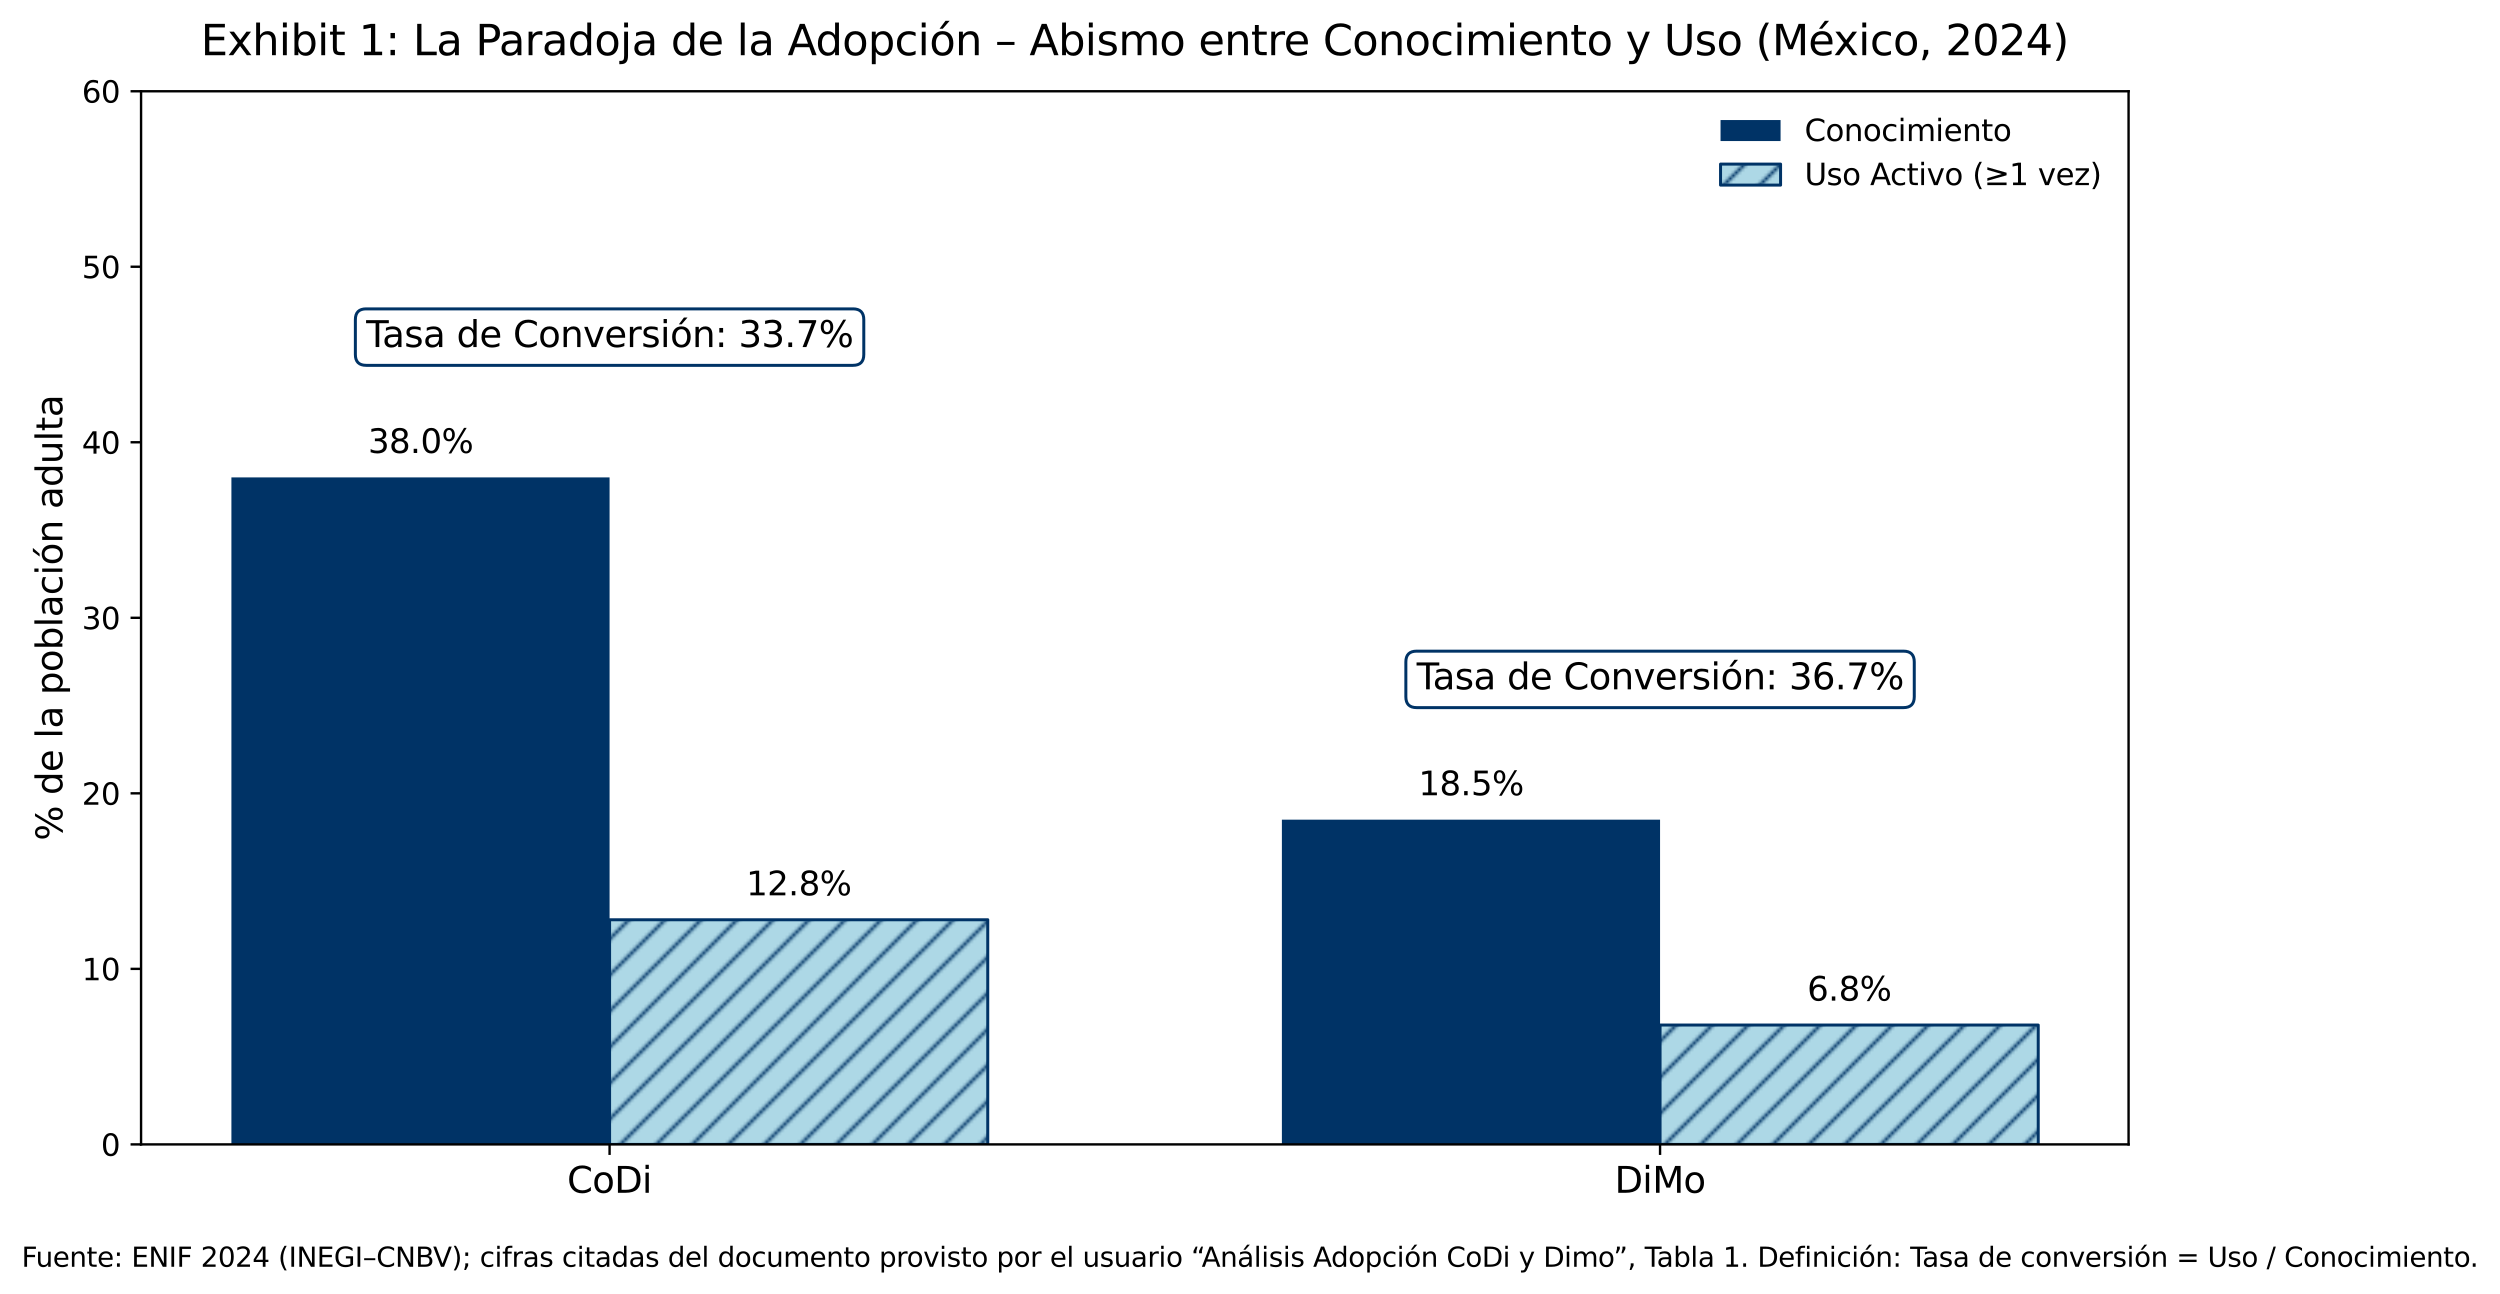 <?xml version="1.0" encoding="utf-8" standalone="no"?>
<!DOCTYPE svg PUBLIC "-//W3C//DTD SVG 1.1//EN"
  "http://www.w3.org/Graphics/SVG/1.1/DTD/svg11.dtd">
<svg xmlns:xlink="http://www.w3.org/1999/xlink" width="832.953pt" height="431.138pt" viewBox="0 0 832.953 431.138" xmlns="http://www.w3.org/2000/svg" version="1.1">
 <defs>
  <style type="text/css">*{stroke-linejoin: round; stroke-linecap: butt}</style>
 </defs>
 <g id="figure_1">
  <g id="patch_1">
   <path d="M 0 431.138 
L 832.953 431.138 
L 832.953 0 
L 0 0 
z
" style="fill: #ffffff"/>
  </g>
  <g id="axes_1">
   <g id="patch_2">
    <path d="M 47 381.298 
L 709.2 381.298 
L 709.2 30.398 
L 47 30.398 
z
" style="fill: #ffffff"/>
   </g>
   <g id="patch_3">
    <path d="M 77.1 381.298 
L 203.1 381.298 
L 203.1 159.061 
L 77.1 159.061 
z
" clip-path="url(#pf8ec072064)" style="fill: #003366"/>
   </g>
   <g id="patch_4">
    <path d="M 427.1 381.298 
L 553.1 381.298 
L 553.1 273.104 
L 427.1 273.104 
z
" clip-path="url(#pf8ec072064)" style="fill: #003366"/>
   </g>
   <g id="patch_5">
    <path d="M 203.1 381.298 
L 329.1 381.298 
L 329.1 306.439 
L 203.1 306.439 
z
" clip-path="url(#pf8ec072064)" style="fill: url(#hee063b6d81); stroke: #003366; stroke-linejoin: miter"/>
   </g>
   <g id="patch_6">
    <path d="M 553.1 381.298 
L 679.1 381.298 
L 679.1 341.529 
L 553.1 341.529 
z
" clip-path="url(#pf8ec072064)" style="fill: url(#hee063b6d81); stroke: #003366; stroke-linejoin: miter"/>
   </g>
   <g id="matplotlib.axis_1">
    <g id="xtick_1">
     <g id="line2d_1">
      <defs>
       <path id="mc8fb110816" d="M 0 0 
L 0 3.5 
" style="stroke: #000000; stroke-width: 0.8"/>
      </defs>
      <g>
       <use xlink:href="#mc8fb110816" x="203.1" y="381.298" style="stroke: #000000; stroke-width: 0.8"/>
      </g>
     </g>
     <g id="text_1">
      <!-- CoDi -->
      <g transform="translate(188.952 397.416) scale(0.12 -0.12)">
       <defs>
        <path id="DejaVuSans-43" d="M 4122 4306 
L 4122 3641 
Q 3803 3938 3442 4084 
Q 3081 4231 2675 4231 
Q 1875 4231 1450 3742 
Q 1025 3253 1025 2328 
Q 1025 1406 1450 917 
Q 1875 428 2675 428 
Q 3081 428 3442 575 
Q 3803 722 4122 1019 
L 4122 359 
Q 3791 134 3420 21 
Q 3050 -91 2638 -91 
Q 1578 -91 968 557 
Q 359 1206 359 2328 
Q 359 3453 968 4101 
Q 1578 4750 2638 4750 
Q 3056 4750 3426 4639 
Q 3797 4528 4122 4306 
z
" transform="scale(0.016)"/>
        <path id="DejaVuSans-6f" d="M 1959 3097 
Q 1497 3097 1228 2736 
Q 959 2375 959 1747 
Q 959 1119 1226 758 
Q 1494 397 1959 397 
Q 2419 397 2687 759 
Q 2956 1122 2956 1747 
Q 2956 2369 2687 2733 
Q 2419 3097 1959 3097 
z
M 1959 3584 
Q 2709 3584 3137 3096 
Q 3566 2609 3566 1747 
Q 3566 888 3137 398 
Q 2709 -91 1959 -91 
Q 1206 -91 779 398 
Q 353 888 353 1747 
Q 353 2609 779 3096 
Q 1206 3584 1959 3584 
z
" transform="scale(0.016)"/>
        <path id="DejaVuSans-44" d="M 1259 4147 
L 1259 519 
L 2022 519 
Q 2988 519 3436 956 
Q 3884 1394 3884 2338 
Q 3884 3275 3436 3711 
Q 2988 4147 2022 4147 
L 1259 4147 
z
M 628 4666 
L 1925 4666 
Q 3281 4666 3915 4102 
Q 4550 3538 4550 2338 
Q 4550 1131 3912 565 
Q 3275 0 1925 0 
L 628 0 
L 628 4666 
z
" transform="scale(0.016)"/>
        <path id="DejaVuSans-69" d="M 603 3500 
L 1178 3500 
L 1178 0 
L 603 0 
L 603 3500 
z
M 603 4863 
L 1178 4863 
L 1178 4134 
L 603 4134 
L 603 4863 
z
" transform="scale(0.016)"/>
       </defs>
       <use xlink:href="#DejaVuSans-43"/>
       <use xlink:href="#DejaVuSans-6f" x="69.824"/>
       <use xlink:href="#DejaVuSans-44" x="131.006"/>
       <use xlink:href="#DejaVuSans-69" x="208.008"/>
      </g>
     </g>
    </g>
    <g id="xtick_2">
     <g id="line2d_2">
      <g>
       <use xlink:href="#mc8fb110816" x="553.1" y="381.298" style="stroke: #000000; stroke-width: 0.8"/>
      </g>
     </g>
     <g id="text_2">
      <!-- DiMo -->
      <g transform="translate(537.965 397.416) scale(0.12 -0.12)">
       <defs>
        <path id="DejaVuSans-4d" d="M 628 4666 
L 1569 4666 
L 2759 1491 
L 3956 4666 
L 4897 4666 
L 4897 0 
L 4281 0 
L 4281 4097 
L 3078 897 
L 2444 897 
L 1241 4097 
L 1241 0 
L 628 0 
L 628 4666 
z
" transform="scale(0.016)"/>
       </defs>
       <use xlink:href="#DejaVuSans-44"/>
       <use xlink:href="#DejaVuSans-69" x="77.002"/>
       <use xlink:href="#DejaVuSans-4d" x="104.785"/>
       <use xlink:href="#DejaVuSans-6f" x="191.064"/>
      </g>
     </g>
    </g>
   </g>
   <g id="matplotlib.axis_2">
    <g id="ytick_1">
     <g id="line2d_3">
      <defs>
       <path id="m98f9e21c2e" d="M 0 0 
L -3.5 0 
" style="stroke: #000000; stroke-width: 0.8"/>
      </defs>
      <g>
       <use xlink:href="#m98f9e21c2e" x="47" y="381.298" style="stroke: #000000; stroke-width: 0.8"/>
      </g>
     </g>
     <g id="text_3">
      <!-- 0 -->
      <g transform="translate(33.638 385.097) scale(0.1 -0.1)">
       <defs>
        <path id="DejaVuSans-30" d="M 2034 4250 
Q 1547 4250 1301 3770 
Q 1056 3291 1056 2328 
Q 1056 1369 1301 889 
Q 1547 409 2034 409 
Q 2525 409 2770 889 
Q 3016 1369 3016 2328 
Q 3016 3291 2770 3770 
Q 2525 4250 2034 4250 
z
M 2034 4750 
Q 2819 4750 3233 4129 
Q 3647 3509 3647 2328 
Q 3647 1150 3233 529 
Q 2819 -91 2034 -91 
Q 1250 -91 836 529 
Q 422 1150 422 2328 
Q 422 3509 836 4129 
Q 1250 4750 2034 4750 
z
" transform="scale(0.016)"/>
       </defs>
       <use xlink:href="#DejaVuSans-30"/>
      </g>
     </g>
    </g>
    <g id="ytick_2">
     <g id="line2d_4">
      <g>
       <use xlink:href="#m98f9e21c2e" x="47" y="322.814" style="stroke: #000000; stroke-width: 0.8"/>
      </g>
     </g>
     <g id="text_4">
      <!-- 10 -->
      <g transform="translate(27.275 326.614) scale(0.1 -0.1)">
       <defs>
        <path id="DejaVuSans-31" d="M 794 531 
L 1825 531 
L 1825 4091 
L 703 3866 
L 703 4441 
L 1819 4666 
L 2450 4666 
L 2450 531 
L 3481 531 
L 3481 0 
L 794 0 
L 794 531 
z
" transform="scale(0.016)"/>
       </defs>
       <use xlink:href="#DejaVuSans-31"/>
       <use xlink:href="#DejaVuSans-30" x="63.623"/>
      </g>
     </g>
    </g>
    <g id="ytick_3">
     <g id="line2d_5">
      <g>
       <use xlink:href="#m98f9e21c2e" x="47" y="264.331" style="stroke: #000000; stroke-width: 0.8"/>
      </g>
     </g>
     <g id="text_5">
      <!-- 20 -->
      <g transform="translate(27.275 268.13) scale(0.1 -0.1)">
       <defs>
        <path id="DejaVuSans-32" d="M 1228 531 
L 3431 531 
L 3431 0 
L 469 0 
L 469 531 
Q 828 903 1448 1529 
Q 2069 2156 2228 2338 
Q 2531 2678 2651 2914 
Q 2772 3150 2772 3378 
Q 2772 3750 2511 3984 
Q 2250 4219 1831 4219 
Q 1534 4219 1204 4116 
Q 875 4013 500 3803 
L 500 4441 
Q 881 4594 1212 4672 
Q 1544 4750 1819 4750 
Q 2544 4750 2975 4387 
Q 3406 4025 3406 3419 
Q 3406 3131 3298 2873 
Q 3191 2616 2906 2266 
Q 2828 2175 2409 1742 
Q 1991 1309 1228 531 
z
" transform="scale(0.016)"/>
       </defs>
       <use xlink:href="#DejaVuSans-32"/>
       <use xlink:href="#DejaVuSans-30" x="63.623"/>
      </g>
     </g>
    </g>
    <g id="ytick_4">
     <g id="line2d_6">
      <g>
       <use xlink:href="#m98f9e21c2e" x="47" y="205.848" style="stroke: #000000; stroke-width: 0.8"/>
      </g>
     </g>
     <g id="text_6">
      <!-- 30 -->
      <g transform="translate(27.275 209.647) scale(0.1 -0.1)">
       <defs>
        <path id="DejaVuSans-33" d="M 2597 2516 
Q 3050 2419 3304 2112 
Q 3559 1806 3559 1356 
Q 3559 666 3084 287 
Q 2609 -91 1734 -91 
Q 1441 -91 1130 -33 
Q 819 25 488 141 
L 488 750 
Q 750 597 1062 519 
Q 1375 441 1716 441 
Q 2309 441 2620 675 
Q 2931 909 2931 1356 
Q 2931 1769 2642 2001 
Q 2353 2234 1838 2234 
L 1294 2234 
L 1294 2753 
L 1863 2753 
Q 2328 2753 2575 2939 
Q 2822 3125 2822 3475 
Q 2822 3834 2567 4026 
Q 2313 4219 1838 4219 
Q 1578 4219 1281 4162 
Q 984 4106 628 3988 
L 628 4550 
Q 988 4650 1302 4700 
Q 1616 4750 1894 4750 
Q 2613 4750 3031 4423 
Q 3450 4097 3450 3541 
Q 3450 3153 3228 2886 
Q 3006 2619 2597 2516 
z
" transform="scale(0.016)"/>
       </defs>
       <use xlink:href="#DejaVuSans-33"/>
       <use xlink:href="#DejaVuSans-30" x="63.623"/>
      </g>
     </g>
    </g>
    <g id="ytick_5">
     <g id="line2d_7">
      <g>
       <use xlink:href="#m98f9e21c2e" x="47" y="147.364" style="stroke: #000000; stroke-width: 0.8"/>
      </g>
     </g>
     <g id="text_7">
      <!-- 40 -->
      <g transform="translate(27.275 151.164) scale(0.1 -0.1)">
       <defs>
        <path id="DejaVuSans-34" d="M 2419 4116 
L 825 1625 
L 2419 1625 
L 2419 4116 
z
M 2253 4666 
L 3047 4666 
L 3047 1625 
L 3713 1625 
L 3713 1100 
L 3047 1100 
L 3047 0 
L 2419 0 
L 2419 1100 
L 313 1100 
L 313 1709 
L 2253 4666 
z
" transform="scale(0.016)"/>
       </defs>
       <use xlink:href="#DejaVuSans-34"/>
       <use xlink:href="#DejaVuSans-30" x="63.623"/>
      </g>
     </g>
    </g>
    <g id="ytick_6">
     <g id="line2d_8">
      <g>
       <use xlink:href="#m98f9e21c2e" x="47" y="88.881" style="stroke: #000000; stroke-width: 0.8"/>
      </g>
     </g>
     <g id="text_8">
      <!-- 50 -->
      <g transform="translate(27.275 92.68) scale(0.1 -0.1)">
       <defs>
        <path id="DejaVuSans-35" d="M 691 4666 
L 3169 4666 
L 3169 4134 
L 1269 4134 
L 1269 2991 
Q 1406 3038 1543 3061 
Q 1681 3084 1819 3084 
Q 2600 3084 3056 2656 
Q 3513 2228 3513 1497 
Q 3513 744 3044 326 
Q 2575 -91 1722 -91 
Q 1428 -91 1123 -41 
Q 819 9 494 109 
L 494 744 
Q 775 591 1075 516 
Q 1375 441 1709 441 
Q 2250 441 2565 725 
Q 2881 1009 2881 1497 
Q 2881 1984 2565 2268 
Q 2250 2553 1709 2553 
Q 1456 2553 1204 2497 
Q 953 2441 691 2322 
L 691 4666 
z
" transform="scale(0.016)"/>
       </defs>
       <use xlink:href="#DejaVuSans-35"/>
       <use xlink:href="#DejaVuSans-30" x="63.623"/>
      </g>
     </g>
    </g>
    <g id="ytick_7">
     <g id="line2d_9">
      <g>
       <use xlink:href="#m98f9e21c2e" x="47" y="30.398" style="stroke: #000000; stroke-width: 0.8"/>
      </g>
     </g>
     <g id="text_9">
      <!-- 60 -->
      <g transform="translate(27.275 34.197) scale(0.1 -0.1)">
       <defs>
        <path id="DejaVuSans-36" d="M 2113 2584 
Q 1688 2584 1439 2293 
Q 1191 2003 1191 1497 
Q 1191 994 1439 701 
Q 1688 409 2113 409 
Q 2538 409 2786 701 
Q 3034 994 3034 1497 
Q 3034 2003 2786 2293 
Q 2538 2584 2113 2584 
z
M 3366 4563 
L 3366 3988 
Q 3128 4100 2886 4159 
Q 2644 4219 2406 4219 
Q 1781 4219 1451 3797 
Q 1122 3375 1075 2522 
Q 1259 2794 1537 2939 
Q 1816 3084 2150 3084 
Q 2853 3084 3261 2657 
Q 3669 2231 3669 1497 
Q 3669 778 3244 343 
Q 2819 -91 2113 -91 
Q 1303 -91 875 529 
Q 447 1150 447 2328 
Q 447 3434 972 4092 
Q 1497 4750 2381 4750 
Q 2619 4750 2861 4703 
Q 3103 4656 3366 4563 
z
" transform="scale(0.016)"/>
       </defs>
       <use xlink:href="#DejaVuSans-36"/>
       <use xlink:href="#DejaVuSans-30" x="63.623"/>
      </g>
     </g>
    </g>
    <g id="text_10">
     <!-- % de la población adulta -->
     <g transform="translate(20.779 280.078) rotate(-90) scale(0.12 -0.12)">
      <defs>
       <path id="DejaVuSans-25" d="M 4653 2053 
Q 4381 2053 4226 1822 
Q 4072 1591 4072 1178 
Q 4072 772 4226 539 
Q 4381 306 4653 306 
Q 4919 306 5073 539 
Q 5228 772 5228 1178 
Q 5228 1588 5073 1820 
Q 4919 2053 4653 2053 
z
M 4653 2450 
Q 5147 2450 5437 2106 
Q 5728 1763 5728 1178 
Q 5728 594 5436 251 
Q 5144 -91 4653 -91 
Q 4153 -91 3862 251 
Q 3572 594 3572 1178 
Q 3572 1766 3864 2108 
Q 4156 2450 4653 2450 
z
M 1428 4353 
Q 1159 4353 1004 4120 
Q 850 3888 850 3481 
Q 850 3069 1003 2837 
Q 1156 2606 1428 2606 
Q 1700 2606 1854 2837 
Q 2009 3069 2009 3481 
Q 2009 3884 1853 4118 
Q 1697 4353 1428 4353 
z
M 4250 4750 
L 4750 4750 
L 1831 -91 
L 1331 -91 
L 4250 4750 
z
M 1428 4750 
Q 1922 4750 2215 4408 
Q 2509 4066 2509 3481 
Q 2509 2891 2217 2550 
Q 1925 2209 1428 2209 
Q 931 2209 642 2551 
Q 353 2894 353 3481 
Q 353 4063 643 4406 
Q 934 4750 1428 4750 
z
" transform="scale(0.016)"/>
       <path id="DejaVuSans-20" transform="scale(0.016)"/>
       <path id="DejaVuSans-64" d="M 2906 2969 
L 2906 4863 
L 3481 4863 
L 3481 0 
L 2906 0 
L 2906 525 
Q 2725 213 2448 61 
Q 2172 -91 1784 -91 
Q 1150 -91 751 415 
Q 353 922 353 1747 
Q 353 2572 751 3078 
Q 1150 3584 1784 3584 
Q 2172 3584 2448 3432 
Q 2725 3281 2906 2969 
z
M 947 1747 
Q 947 1113 1208 752 
Q 1469 391 1925 391 
Q 2381 391 2643 752 
Q 2906 1113 2906 1747 
Q 2906 2381 2643 2742 
Q 2381 3103 1925 3103 
Q 1469 3103 1208 2742 
Q 947 2381 947 1747 
z
" transform="scale(0.016)"/>
       <path id="DejaVuSans-65" d="M 3597 1894 
L 3597 1613 
L 953 1613 
Q 991 1019 1311 708 
Q 1631 397 2203 397 
Q 2534 397 2845 478 
Q 3156 559 3463 722 
L 3463 178 
Q 3153 47 2828 -22 
Q 2503 -91 2169 -91 
Q 1331 -91 842 396 
Q 353 884 353 1716 
Q 353 2575 817 3079 
Q 1281 3584 2069 3584 
Q 2775 3584 3186 3129 
Q 3597 2675 3597 1894 
z
M 3022 2063 
Q 3016 2534 2758 2815 
Q 2500 3097 2075 3097 
Q 1594 3097 1305 2825 
Q 1016 2553 972 2059 
L 3022 2063 
z
" transform="scale(0.016)"/>
       <path id="DejaVuSans-6c" d="M 603 4863 
L 1178 4863 
L 1178 0 
L 603 0 
L 603 4863 
z
" transform="scale(0.016)"/>
       <path id="DejaVuSans-61" d="M 2194 1759 
Q 1497 1759 1228 1600 
Q 959 1441 959 1056 
Q 959 750 1161 570 
Q 1363 391 1709 391 
Q 2188 391 2477 730 
Q 2766 1069 2766 1631 
L 2766 1759 
L 2194 1759 
z
M 3341 1997 
L 3341 0 
L 2766 0 
L 2766 531 
Q 2569 213 2275 61 
Q 1981 -91 1556 -91 
Q 1019 -91 701 211 
Q 384 513 384 1019 
Q 384 1609 779 1909 
Q 1175 2209 1959 2209 
L 2766 2209 
L 2766 2266 
Q 2766 2663 2505 2880 
Q 2244 3097 1772 3097 
Q 1472 3097 1187 3025 
Q 903 2953 641 2809 
L 641 3341 
Q 956 3463 1253 3523 
Q 1550 3584 1831 3584 
Q 2591 3584 2966 3190 
Q 3341 2797 3341 1997 
z
" transform="scale(0.016)"/>
       <path id="DejaVuSans-70" d="M 1159 525 
L 1159 -1331 
L 581 -1331 
L 581 3500 
L 1159 3500 
L 1159 2969 
Q 1341 3281 1617 3432 
Q 1894 3584 2278 3584 
Q 2916 3584 3314 3078 
Q 3713 2572 3713 1747 
Q 3713 922 3314 415 
Q 2916 -91 2278 -91 
Q 1894 -91 1617 61 
Q 1341 213 1159 525 
z
M 3116 1747 
Q 3116 2381 2855 2742 
Q 2594 3103 2138 3103 
Q 1681 3103 1420 2742 
Q 1159 2381 1159 1747 
Q 1159 1113 1420 752 
Q 1681 391 2138 391 
Q 2594 391 2855 752 
Q 3116 1113 3116 1747 
z
" transform="scale(0.016)"/>
       <path id="DejaVuSans-62" d="M 3116 1747 
Q 3116 2381 2855 2742 
Q 2594 3103 2138 3103 
Q 1681 3103 1420 2742 
Q 1159 2381 1159 1747 
Q 1159 1113 1420 752 
Q 1681 391 2138 391 
Q 2594 391 2855 752 
Q 3116 1113 3116 1747 
z
M 1159 2969 
Q 1341 3281 1617 3432 
Q 1894 3584 2278 3584 
Q 2916 3584 3314 3078 
Q 3713 2572 3713 1747 
Q 3713 922 3314 415 
Q 2916 -91 2278 -91 
Q 1894 -91 1617 61 
Q 1341 213 1159 525 
L 1159 0 
L 581 0 
L 581 4863 
L 1159 4863 
L 1159 2969 
z
" transform="scale(0.016)"/>
       <path id="DejaVuSans-63" d="M 3122 3366 
L 3122 2828 
Q 2878 2963 2633 3030 
Q 2388 3097 2138 3097 
Q 1578 3097 1268 2742 
Q 959 2388 959 1747 
Q 959 1106 1268 751 
Q 1578 397 2138 397 
Q 2388 397 2633 464 
Q 2878 531 3122 666 
L 3122 134 
Q 2881 22 2623 -34 
Q 2366 -91 2075 -91 
Q 1284 -91 818 406 
Q 353 903 353 1747 
Q 353 2603 823 3093 
Q 1294 3584 2113 3584 
Q 2378 3584 2631 3529 
Q 2884 3475 3122 3366 
z
" transform="scale(0.016)"/>
       <path id="DejaVuSans-f3" d="M 1959 3097 
Q 1497 3097 1228 2736 
Q 959 2375 959 1747 
Q 959 1119 1226 758 
Q 1494 397 1959 397 
Q 2419 397 2687 759 
Q 2956 1122 2956 1747 
Q 2956 2369 2687 2733 
Q 2419 3097 1959 3097 
z
M 1959 3584 
Q 2709 3584 3137 3096 
Q 3566 2609 3566 1747 
Q 3566 888 3137 398 
Q 2709 -91 1959 -91 
Q 1206 -91 779 398 
Q 353 888 353 1747 
Q 353 2609 779 3096 
Q 1206 3584 1959 3584 
z
M 2394 5119 
L 3016 5119 
L 1998 3944 
L 1519 3944 
L 2394 5119 
z
" transform="scale(0.016)"/>
       <path id="DejaVuSans-6e" d="M 3513 2113 
L 3513 0 
L 2938 0 
L 2938 2094 
Q 2938 2591 2744 2837 
Q 2550 3084 2163 3084 
Q 1697 3084 1428 2787 
Q 1159 2491 1159 1978 
L 1159 0 
L 581 0 
L 581 3500 
L 1159 3500 
L 1159 2956 
Q 1366 3272 1645 3428 
Q 1925 3584 2291 3584 
Q 2894 3584 3203 3211 
Q 3513 2838 3513 2113 
z
" transform="scale(0.016)"/>
       <path id="DejaVuSans-75" d="M 544 1381 
L 544 3500 
L 1119 3500 
L 1119 1403 
Q 1119 906 1312 657 
Q 1506 409 1894 409 
Q 2359 409 2629 706 
Q 2900 1003 2900 1516 
L 2900 3500 
L 3475 3500 
L 3475 0 
L 2900 0 
L 2900 538 
Q 2691 219 2414 64 
Q 2138 -91 1772 -91 
Q 1169 -91 856 284 
Q 544 659 544 1381 
z
M 1991 3584 
L 1991 3584 
z
" transform="scale(0.016)"/>
       <path id="DejaVuSans-74" d="M 1172 4494 
L 1172 3500 
L 2356 3500 
L 2356 3053 
L 1172 3053 
L 1172 1153 
Q 1172 725 1289 603 
Q 1406 481 1766 481 
L 2356 481 
L 2356 0 
L 1766 0 
Q 1100 0 847 248 
Q 594 497 594 1153 
L 594 3053 
L 172 3053 
L 172 3500 
L 594 3500 
L 594 4494 
L 1172 4494 
z
" transform="scale(0.016)"/>
      </defs>
      <use xlink:href="#DejaVuSans-25"/>
      <use xlink:href="#DejaVuSans-20" x="95.02"/>
      <use xlink:href="#DejaVuSans-64" x="126.807"/>
      <use xlink:href="#DejaVuSans-65" x="190.283"/>
      <use xlink:href="#DejaVuSans-20" x="251.807"/>
      <use xlink:href="#DejaVuSans-6c" x="283.594"/>
      <use xlink:href="#DejaVuSans-61" x="311.377"/>
      <use xlink:href="#DejaVuSans-20" x="372.656"/>
      <use xlink:href="#DejaVuSans-70" x="404.443"/>
      <use xlink:href="#DejaVuSans-6f" x="467.92"/>
      <use xlink:href="#DejaVuSans-62" x="529.102"/>
      <use xlink:href="#DejaVuSans-6c" x="592.578"/>
      <use xlink:href="#DejaVuSans-61" x="620.361"/>
      <use xlink:href="#DejaVuSans-63" x="681.641"/>
      <use xlink:href="#DejaVuSans-69" x="736.621"/>
      <use xlink:href="#DejaVuSans-f3" x="764.404"/>
      <use xlink:href="#DejaVuSans-6e" x="825.586"/>
      <use xlink:href="#DejaVuSans-20" x="888.965"/>
      <use xlink:href="#DejaVuSans-61" x="920.752"/>
      <use xlink:href="#DejaVuSans-64" x="982.031"/>
      <use xlink:href="#DejaVuSans-75" x="1045.508"/>
      <use xlink:href="#DejaVuSans-6c" x="1108.887"/>
      <use xlink:href="#DejaVuSans-74" x="1136.67"/>
      <use xlink:href="#DejaVuSans-61" x="1175.879"/>
     </g>
    </g>
   </g>
   <g id="patch_7">
    <path d="M 47 381.298 
L 47 30.398 
" style="fill: none; stroke: #000000; stroke-width: 0.8; stroke-linejoin: miter; stroke-linecap: square"/>
   </g>
   <g id="patch_8">
    <path d="M 709.2 381.298 
L 709.2 30.398 
" style="fill: none; stroke: #000000; stroke-width: 0.8; stroke-linejoin: miter; stroke-linecap: square"/>
   </g>
   <g id="patch_9">
    <path d="M 47 381.298 
L 709.2 381.298 
" style="fill: none; stroke: #000000; stroke-width: 0.8; stroke-linejoin: miter; stroke-linecap: square"/>
   </g>
   <g id="patch_10">
    <path d="M 47 30.398 
L 709.2 30.398 
" style="fill: none; stroke: #000000; stroke-width: 0.8; stroke-linejoin: miter; stroke-linecap: square"/>
   </g>
   <g id="text_11">
    <!-- 38.0% -->
    <g transform="translate(122.628 150.925) scale(0.11 -0.11)">
     <defs>
      <path id="DejaVuSans-38" d="M 2034 2216 
Q 1584 2216 1326 1975 
Q 1069 1734 1069 1313 
Q 1069 891 1326 650 
Q 1584 409 2034 409 
Q 2484 409 2743 651 
Q 3003 894 3003 1313 
Q 3003 1734 2745 1975 
Q 2488 2216 2034 2216 
z
M 1403 2484 
Q 997 2584 770 2862 
Q 544 3141 544 3541 
Q 544 4100 942 4425 
Q 1341 4750 2034 4750 
Q 2731 4750 3128 4425 
Q 3525 4100 3525 3541 
Q 3525 3141 3298 2862 
Q 3072 2584 2669 2484 
Q 3125 2378 3379 2068 
Q 3634 1759 3634 1313 
Q 3634 634 3220 271 
Q 2806 -91 2034 -91 
Q 1263 -91 848 271 
Q 434 634 434 1313 
Q 434 1759 690 2068 
Q 947 2378 1403 2484 
z
M 1172 3481 
Q 1172 3119 1398 2916 
Q 1625 2713 2034 2713 
Q 2441 2713 2670 2916 
Q 2900 3119 2900 3481 
Q 2900 3844 2670 4047 
Q 2441 4250 2034 4250 
Q 1625 4250 1398 4047 
Q 1172 3844 1172 3481 
z
" transform="scale(0.016)"/>
      <path id="DejaVuSans-2e" d="M 684 794 
L 1344 794 
L 1344 0 
L 684 0 
L 684 794 
z
" transform="scale(0.016)"/>
     </defs>
     <use xlink:href="#DejaVuSans-33"/>
     <use xlink:href="#DejaVuSans-38" x="63.623"/>
     <use xlink:href="#DejaVuSans-2e" x="127.246"/>
     <use xlink:href="#DejaVuSans-30" x="159.033"/>
     <use xlink:href="#DejaVuSans-25" x="222.656"/>
    </g>
   </g>
   <g id="text_12">
    <!-- 18.5% -->
    <g transform="translate(472.628 264.968) scale(0.11 -0.11)">
     <use xlink:href="#DejaVuSans-31"/>
     <use xlink:href="#DejaVuSans-38" x="63.623"/>
     <use xlink:href="#DejaVuSans-2e" x="127.246"/>
     <use xlink:href="#DejaVuSans-35" x="159.033"/>
     <use xlink:href="#DejaVuSans-25" x="222.656"/>
    </g>
   </g>
   <g id="text_13">
    <!-- 12.8% -->
    <g transform="translate(248.628 298.303) scale(0.11 -0.11)">
     <use xlink:href="#DejaVuSans-31"/>
     <use xlink:href="#DejaVuSans-32" x="63.623"/>
     <use xlink:href="#DejaVuSans-2e" x="127.246"/>
     <use xlink:href="#DejaVuSans-38" x="159.033"/>
     <use xlink:href="#DejaVuSans-25" x="222.656"/>
    </g>
   </g>
   <g id="text_14">
    <!-- 6.8% -->
    <g transform="translate(602.127 333.393) scale(0.11 -0.11)">
     <use xlink:href="#DejaVuSans-36"/>
     <use xlink:href="#DejaVuSans-2e" x="63.623"/>
     <use xlink:href="#DejaVuSans-38" x="95.41"/>
     <use xlink:href="#DejaVuSans-25" x="159.033"/>
    </g>
   </g>
   <g id="text_15">
    <g id="patch_11">
     <path d="M 122.003 121.723 
L 284.197 121.723 
Q 287.797 121.723 287.797 118.123 
L 287.797 106.509 
Q 287.797 102.909 284.197 102.909 
L 122.003 102.909 
Q 118.403 102.909 118.403 106.509 
L 118.403 118.123 
Q 118.403 121.723 122.003 121.723 
z
" style="fill: #ffffff; stroke: #003366; stroke-linejoin: miter"/>
    </g>
    <!-- Tasa de Conversión: 33.7% -->
    <g transform="translate(122.003 115.627) scale(0.12 -0.12)">
     <defs>
      <path id="DejaVuSans-54" d="M -19 4666 
L 3928 4666 
L 3928 4134 
L 2272 4134 
L 2272 0 
L 1638 0 
L 1638 4134 
L -19 4134 
L -19 4666 
z
" transform="scale(0.016)"/>
      <path id="DejaVuSans-73" d="M 2834 3397 
L 2834 2853 
Q 2591 2978 2328 3040 
Q 2066 3103 1784 3103 
Q 1356 3103 1142 2972 
Q 928 2841 928 2578 
Q 928 2378 1081 2264 
Q 1234 2150 1697 2047 
L 1894 2003 
Q 2506 1872 2764 1633 
Q 3022 1394 3022 966 
Q 3022 478 2636 193 
Q 2250 -91 1575 -91 
Q 1294 -91 989 -36 
Q 684 19 347 128 
L 347 722 
Q 666 556 975 473 
Q 1284 391 1588 391 
Q 1994 391 2212 530 
Q 2431 669 2431 922 
Q 2431 1156 2273 1281 
Q 2116 1406 1581 1522 
L 1381 1569 
Q 847 1681 609 1914 
Q 372 2147 372 2553 
Q 372 3047 722 3315 
Q 1072 3584 1716 3584 
Q 2034 3584 2315 3537 
Q 2597 3491 2834 3397 
z
" transform="scale(0.016)"/>
      <path id="DejaVuSans-76" d="M 191 3500 
L 800 3500 
L 1894 563 
L 2988 3500 
L 3597 3500 
L 2284 0 
L 1503 0 
L 191 3500 
z
" transform="scale(0.016)"/>
      <path id="DejaVuSans-72" d="M 2631 2963 
Q 2534 3019 2420 3045 
Q 2306 3072 2169 3072 
Q 1681 3072 1420 2755 
Q 1159 2438 1159 1844 
L 1159 0 
L 581 0 
L 581 3500 
L 1159 3500 
L 1159 2956 
Q 1341 3275 1631 3429 
Q 1922 3584 2338 3584 
Q 2397 3584 2469 3576 
Q 2541 3569 2628 3553 
L 2631 2963 
z
" transform="scale(0.016)"/>
      <path id="DejaVuSans-3a" d="M 750 794 
L 1409 794 
L 1409 0 
L 750 0 
L 750 794 
z
M 750 3309 
L 1409 3309 
L 1409 2516 
L 750 2516 
L 750 3309 
z
" transform="scale(0.016)"/>
      <path id="DejaVuSans-37" d="M 525 4666 
L 3525 4666 
L 3525 4397 
L 1831 0 
L 1172 0 
L 2766 4134 
L 525 4134 
L 525 4666 
z
" transform="scale(0.016)"/>
     </defs>
     <use xlink:href="#DejaVuSans-54"/>
     <use xlink:href="#DejaVuSans-61" x="44.584"/>
     <use xlink:href="#DejaVuSans-73" x="105.863"/>
     <use xlink:href="#DejaVuSans-61" x="157.963"/>
     <use xlink:href="#DejaVuSans-20" x="219.242"/>
     <use xlink:href="#DejaVuSans-64" x="251.029"/>
     <use xlink:href="#DejaVuSans-65" x="314.506"/>
     <use xlink:href="#DejaVuSans-20" x="376.029"/>
     <use xlink:href="#DejaVuSans-43" x="407.816"/>
     <use xlink:href="#DejaVuSans-6f" x="477.641"/>
     <use xlink:href="#DejaVuSans-6e" x="538.822"/>
     <use xlink:href="#DejaVuSans-76" x="602.201"/>
     <use xlink:href="#DejaVuSans-65" x="661.381"/>
     <use xlink:href="#DejaVuSans-72" x="722.904"/>
     <use xlink:href="#DejaVuSans-73" x="764.018"/>
     <use xlink:href="#DejaVuSans-69" x="816.117"/>
     <use xlink:href="#DejaVuSans-f3" x="843.9"/>
     <use xlink:href="#DejaVuSans-6e" x="905.082"/>
     <use xlink:href="#DejaVuSans-3a" x="968.461"/>
     <use xlink:href="#DejaVuSans-20" x="1002.152"/>
     <use xlink:href="#DejaVuSans-33" x="1033.939"/>
     <use xlink:href="#DejaVuSans-33" x="1097.562"/>
     <use xlink:href="#DejaVuSans-2e" x="1161.186"/>
     <use xlink:href="#DejaVuSans-37" x="1192.973"/>
     <use xlink:href="#DejaVuSans-25" x="1256.596"/>
    </g>
   </g>
   <g id="text_16">
    <g id="patch_12">
     <path d="M 472.003 235.765 
L 634.197 235.765 
Q 637.797 235.765 637.797 232.165 
L 637.797 220.552 
Q 637.797 216.952 634.197 216.952 
L 472.003 216.952 
Q 468.403 216.952 468.403 220.552 
L 468.403 232.165 
Q 468.403 235.765 472.003 235.765 
z
" style="fill: #ffffff; stroke: #003366; stroke-linejoin: miter"/>
    </g>
    <!-- Tasa de Conversión: 36.7% -->
    <g transform="translate(472.003 229.67) scale(0.12 -0.12)">
     <use xlink:href="#DejaVuSans-54"/>
     <use xlink:href="#DejaVuSans-61" x="44.584"/>
     <use xlink:href="#DejaVuSans-73" x="105.863"/>
     <use xlink:href="#DejaVuSans-61" x="157.963"/>
     <use xlink:href="#DejaVuSans-20" x="219.242"/>
     <use xlink:href="#DejaVuSans-64" x="251.029"/>
     <use xlink:href="#DejaVuSans-65" x="314.506"/>
     <use xlink:href="#DejaVuSans-20" x="376.029"/>
     <use xlink:href="#DejaVuSans-43" x="407.816"/>
     <use xlink:href="#DejaVuSans-6f" x="477.641"/>
     <use xlink:href="#DejaVuSans-6e" x="538.822"/>
     <use xlink:href="#DejaVuSans-76" x="602.201"/>
     <use xlink:href="#DejaVuSans-65" x="661.381"/>
     <use xlink:href="#DejaVuSans-72" x="722.904"/>
     <use xlink:href="#DejaVuSans-73" x="764.018"/>
     <use xlink:href="#DejaVuSans-69" x="816.117"/>
     <use xlink:href="#DejaVuSans-f3" x="843.9"/>
     <use xlink:href="#DejaVuSans-6e" x="905.082"/>
     <use xlink:href="#DejaVuSans-3a" x="968.461"/>
     <use xlink:href="#DejaVuSans-20" x="1002.152"/>
     <use xlink:href="#DejaVuSans-33" x="1033.939"/>
     <use xlink:href="#DejaVuSans-36" x="1097.562"/>
     <use xlink:href="#DejaVuSans-2e" x="1161.186"/>
     <use xlink:href="#DejaVuSans-37" x="1192.973"/>
     <use xlink:href="#DejaVuSans-25" x="1256.596"/>
    </g>
   </g>
   <g id="text_17">
    <!-- Exhibit 1: La Paradoja de la Adopción – Abismo entre Conocimiento y Uso (México, 2024) -->
    <g transform="translate(66.913 18.398) scale(0.14 -0.14)">
     <defs>
      <path id="DejaVuSans-45" d="M 628 4666 
L 3578 4666 
L 3578 4134 
L 1259 4134 
L 1259 2753 
L 3481 2753 
L 3481 2222 
L 1259 2222 
L 1259 531 
L 3634 531 
L 3634 0 
L 628 0 
L 628 4666 
z
" transform="scale(0.016)"/>
      <path id="DejaVuSans-78" d="M 3513 3500 
L 2247 1797 
L 3578 0 
L 2900 0 
L 1881 1375 
L 863 0 
L 184 0 
L 1544 1831 
L 300 3500 
L 978 3500 
L 1906 2253 
L 2834 3500 
L 3513 3500 
z
" transform="scale(0.016)"/>
      <path id="DejaVuSans-68" d="M 3513 2113 
L 3513 0 
L 2938 0 
L 2938 2094 
Q 2938 2591 2744 2837 
Q 2550 3084 2163 3084 
Q 1697 3084 1428 2787 
Q 1159 2491 1159 1978 
L 1159 0 
L 581 0 
L 581 4863 
L 1159 4863 
L 1159 2956 
Q 1366 3272 1645 3428 
Q 1925 3584 2291 3584 
Q 2894 3584 3203 3211 
Q 3513 2838 3513 2113 
z
" transform="scale(0.016)"/>
      <path id="DejaVuSans-4c" d="M 628 4666 
L 1259 4666 
L 1259 531 
L 3531 531 
L 3531 0 
L 628 0 
L 628 4666 
z
" transform="scale(0.016)"/>
      <path id="DejaVuSans-50" d="M 1259 4147 
L 1259 2394 
L 2053 2394 
Q 2494 2394 2734 2622 
Q 2975 2850 2975 3272 
Q 2975 3691 2734 3919 
Q 2494 4147 2053 4147 
L 1259 4147 
z
M 628 4666 
L 2053 4666 
Q 2838 4666 3239 4311 
Q 3641 3956 3641 3272 
Q 3641 2581 3239 2228 
Q 2838 1875 2053 1875 
L 1259 1875 
L 1259 0 
L 628 0 
L 628 4666 
z
" transform="scale(0.016)"/>
      <path id="DejaVuSans-6a" d="M 603 3500 
L 1178 3500 
L 1178 -63 
Q 1178 -731 923 -1031 
Q 669 -1331 103 -1331 
L -116 -1331 
L -116 -844 
L 38 -844 
Q 366 -844 484 -692 
Q 603 -541 603 -63 
L 603 3500 
z
M 603 4863 
L 1178 4863 
L 1178 4134 
L 603 4134 
L 603 4863 
z
" transform="scale(0.016)"/>
      <path id="DejaVuSans-41" d="M 2188 4044 
L 1331 1722 
L 3047 1722 
L 2188 4044 
z
M 1831 4666 
L 2547 4666 
L 4325 0 
L 3669 0 
L 3244 1197 
L 1141 1197 
L 716 0 
L 50 0 
L 1831 4666 
z
" transform="scale(0.016)"/>
      <path id="DejaVuSans-2013" d="M 313 1978 
L 2888 1978 
L 2888 1528 
L 313 1528 
L 313 1978 
z
" transform="scale(0.016)"/>
      <path id="DejaVuSans-6d" d="M 3328 2828 
Q 3544 3216 3844 3400 
Q 4144 3584 4550 3584 
Q 5097 3584 5394 3201 
Q 5691 2819 5691 2113 
L 5691 0 
L 5113 0 
L 5113 2094 
Q 5113 2597 4934 2840 
Q 4756 3084 4391 3084 
Q 3944 3084 3684 2787 
Q 3425 2491 3425 1978 
L 3425 0 
L 2847 0 
L 2847 2094 
Q 2847 2600 2669 2842 
Q 2491 3084 2119 3084 
Q 1678 3084 1418 2786 
Q 1159 2488 1159 1978 
L 1159 0 
L 581 0 
L 581 3500 
L 1159 3500 
L 1159 2956 
Q 1356 3278 1631 3431 
Q 1906 3584 2284 3584 
Q 2666 3584 2933 3390 
Q 3200 3197 3328 2828 
z
" transform="scale(0.016)"/>
      <path id="DejaVuSans-79" d="M 2059 -325 
Q 1816 -950 1584 -1140 
Q 1353 -1331 966 -1331 
L 506 -1331 
L 506 -850 
L 844 -850 
Q 1081 -850 1212 -737 
Q 1344 -625 1503 -206 
L 1606 56 
L 191 3500 
L 800 3500 
L 1894 763 
L 2988 3500 
L 3597 3500 
L 2059 -325 
z
" transform="scale(0.016)"/>
      <path id="DejaVuSans-55" d="M 556 4666 
L 1191 4666 
L 1191 1831 
Q 1191 1081 1462 751 
Q 1734 422 2344 422 
Q 2950 422 3222 751 
Q 3494 1081 3494 1831 
L 3494 4666 
L 4128 4666 
L 4128 1753 
Q 4128 841 3676 375 
Q 3225 -91 2344 -91 
Q 1459 -91 1007 375 
Q 556 841 556 1753 
L 556 4666 
z
" transform="scale(0.016)"/>
      <path id="DejaVuSans-28" d="M 1984 4856 
Q 1566 4138 1362 3434 
Q 1159 2731 1159 2009 
Q 1159 1288 1364 580 
Q 1569 -128 1984 -844 
L 1484 -844 
Q 1016 -109 783 600 
Q 550 1309 550 2009 
Q 550 2706 781 3412 
Q 1013 4119 1484 4856 
L 1984 4856 
z
" transform="scale(0.016)"/>
      <path id="DejaVuSans-e9" d="M 3597 1894 
L 3597 1613 
L 953 1613 
Q 991 1019 1311 708 
Q 1631 397 2203 397 
Q 2534 397 2845 478 
Q 3156 559 3463 722 
L 3463 178 
Q 3153 47 2828 -22 
Q 2503 -91 2169 -91 
Q 1331 -91 842 396 
Q 353 884 353 1716 
Q 353 2575 817 3079 
Q 1281 3584 2069 3584 
Q 2775 3584 3186 3129 
Q 3597 2675 3597 1894 
z
M 3022 2063 
Q 3016 2534 2758 2815 
Q 2500 3097 2075 3097 
Q 1594 3097 1305 2825 
Q 1016 2553 972 2059 
L 3022 2063 
z
M 2466 5119 
L 3088 5119 
L 2070 3944 
L 1591 3944 
L 2466 5119 
z
" transform="scale(0.016)"/>
      <path id="DejaVuSans-2c" d="M 750 794 
L 1409 794 
L 1409 256 
L 897 -744 
L 494 -744 
L 750 256 
L 750 794 
z
" transform="scale(0.016)"/>
      <path id="DejaVuSans-29" d="M 513 4856 
L 1013 4856 
Q 1481 4119 1714 3412 
Q 1947 2706 1947 2009 
Q 1947 1309 1714 600 
Q 1481 -109 1013 -844 
L 513 -844 
Q 928 -128 1133 580 
Q 1338 1288 1338 2009 
Q 1338 2731 1133 3434 
Q 928 4138 513 4856 
z
" transform="scale(0.016)"/>
     </defs>
     <use xlink:href="#DejaVuSans-45"/>
     <use xlink:href="#DejaVuSans-78" x="63.184"/>
     <use xlink:href="#DejaVuSans-68" x="122.363"/>
     <use xlink:href="#DejaVuSans-69" x="185.742"/>
     <use xlink:href="#DejaVuSans-62" x="213.525"/>
     <use xlink:href="#DejaVuSans-69" x="277.002"/>
     <use xlink:href="#DejaVuSans-74" x="304.785"/>
     <use xlink:href="#DejaVuSans-20" x="343.994"/>
     <use xlink:href="#DejaVuSans-31" x="375.781"/>
     <use xlink:href="#DejaVuSans-3a" x="439.404"/>
     <use xlink:href="#DejaVuSans-20" x="473.096"/>
     <use xlink:href="#DejaVuSans-4c" x="504.883"/>
     <use xlink:href="#DejaVuSans-61" x="560.596"/>
     <use xlink:href="#DejaVuSans-20" x="621.875"/>
     <use xlink:href="#DejaVuSans-50" x="653.662"/>
     <use xlink:href="#DejaVuSans-61" x="709.465"/>
     <use xlink:href="#DejaVuSans-72" x="770.744"/>
     <use xlink:href="#DejaVuSans-61" x="811.857"/>
     <use xlink:href="#DejaVuSans-64" x="873.137"/>
     <use xlink:href="#DejaVuSans-6f" x="936.613"/>
     <use xlink:href="#DejaVuSans-6a" x="997.795"/>
     <use xlink:href="#DejaVuSans-61" x="1025.578"/>
     <use xlink:href="#DejaVuSans-20" x="1086.857"/>
     <use xlink:href="#DejaVuSans-64" x="1118.645"/>
     <use xlink:href="#DejaVuSans-65" x="1182.121"/>
     <use xlink:href="#DejaVuSans-20" x="1243.645"/>
     <use xlink:href="#DejaVuSans-6c" x="1275.432"/>
     <use xlink:href="#DejaVuSans-61" x="1303.215"/>
     <use xlink:href="#DejaVuSans-20" x="1364.494"/>
     <use xlink:href="#DejaVuSans-41" x="1396.281"/>
     <use xlink:href="#DejaVuSans-64" x="1462.939"/>
     <use xlink:href="#DejaVuSans-6f" x="1526.416"/>
     <use xlink:href="#DejaVuSans-70" x="1587.598"/>
     <use xlink:href="#DejaVuSans-63" x="1651.074"/>
     <use xlink:href="#DejaVuSans-69" x="1706.055"/>
     <use xlink:href="#DejaVuSans-f3" x="1733.838"/>
     <use xlink:href="#DejaVuSans-6e" x="1795.02"/>
     <use xlink:href="#DejaVuSans-20" x="1858.398"/>
     <use xlink:href="#DejaVuSans-2013" x="1890.186"/>
     <use xlink:href="#DejaVuSans-20" x="1940.186"/>
     <use xlink:href="#DejaVuSans-41" x="1971.973"/>
     <use xlink:href="#DejaVuSans-62" x="2040.381"/>
     <use xlink:href="#DejaVuSans-69" x="2103.857"/>
     <use xlink:href="#DejaVuSans-73" x="2131.641"/>
     <use xlink:href="#DejaVuSans-6d" x="2183.74"/>
     <use xlink:href="#DejaVuSans-6f" x="2281.152"/>
     <use xlink:href="#DejaVuSans-20" x="2342.334"/>
     <use xlink:href="#DejaVuSans-65" x="2374.121"/>
     <use xlink:href="#DejaVuSans-6e" x="2435.645"/>
     <use xlink:href="#DejaVuSans-74" x="2499.023"/>
     <use xlink:href="#DejaVuSans-72" x="2538.232"/>
     <use xlink:href="#DejaVuSans-65" x="2577.096"/>
     <use xlink:href="#DejaVuSans-20" x="2638.619"/>
     <use xlink:href="#DejaVuSans-43" x="2670.406"/>
     <use xlink:href="#DejaVuSans-6f" x="2740.23"/>
     <use xlink:href="#DejaVuSans-6e" x="2801.412"/>
     <use xlink:href="#DejaVuSans-6f" x="2864.791"/>
     <use xlink:href="#DejaVuSans-63" x="2925.973"/>
     <use xlink:href="#DejaVuSans-69" x="2980.953"/>
     <use xlink:href="#DejaVuSans-6d" x="3008.736"/>
     <use xlink:href="#DejaVuSans-69" x="3106.148"/>
     <use xlink:href="#DejaVuSans-65" x="3133.932"/>
     <use xlink:href="#DejaVuSans-6e" x="3195.455"/>
     <use xlink:href="#DejaVuSans-74" x="3258.834"/>
     <use xlink:href="#DejaVuSans-6f" x="3298.043"/>
     <use xlink:href="#DejaVuSans-20" x="3359.225"/>
     <use xlink:href="#DejaVuSans-79" x="3391.012"/>
     <use xlink:href="#DejaVuSans-20" x="3450.191"/>
     <use xlink:href="#DejaVuSans-55" x="3481.979"/>
     <use xlink:href="#DejaVuSans-73" x="3555.172"/>
     <use xlink:href="#DejaVuSans-6f" x="3607.271"/>
     <use xlink:href="#DejaVuSans-20" x="3668.453"/>
     <use xlink:href="#DejaVuSans-28" x="3700.24"/>
     <use xlink:href="#DejaVuSans-4d" x="3739.254"/>
     <use xlink:href="#DejaVuSans-e9" x="3825.533"/>
     <use xlink:href="#DejaVuSans-78" x="3885.307"/>
     <use xlink:href="#DejaVuSans-69" x="3944.486"/>
     <use xlink:href="#DejaVuSans-63" x="3972.27"/>
     <use xlink:href="#DejaVuSans-6f" x="4027.25"/>
     <use xlink:href="#DejaVuSans-2c" x="4088.432"/>
     <use xlink:href="#DejaVuSans-20" x="4120.219"/>
     <use xlink:href="#DejaVuSans-32" x="4152.006"/>
     <use xlink:href="#DejaVuSans-30" x="4215.629"/>
     <use xlink:href="#DejaVuSans-32" x="4279.252"/>
     <use xlink:href="#DejaVuSans-34" x="4342.875"/>
     <use xlink:href="#DejaVuSans-29" x="4406.498"/>
    </g>
   </g>
   <g id="legend_1">
    <g id="patch_13">
     <path d="M 573.253 46.996 
L 593.253 46.996 
L 593.253 39.996 
L 573.253 39.996 
z
" style="fill: #003366"/>
    </g>
    <g id="text_18">
     <!-- Conocimiento -->
     <g transform="translate(601.253 46.996) scale(0.1 -0.1)">
      <use xlink:href="#DejaVuSans-43"/>
      <use xlink:href="#DejaVuSans-6f" x="69.824"/>
      <use xlink:href="#DejaVuSans-6e" x="131.006"/>
      <use xlink:href="#DejaVuSans-6f" x="194.385"/>
      <use xlink:href="#DejaVuSans-63" x="255.566"/>
      <use xlink:href="#DejaVuSans-69" x="310.547"/>
      <use xlink:href="#DejaVuSans-6d" x="338.33"/>
      <use xlink:href="#DejaVuSans-69" x="435.742"/>
      <use xlink:href="#DejaVuSans-65" x="463.525"/>
      <use xlink:href="#DejaVuSans-6e" x="525.049"/>
      <use xlink:href="#DejaVuSans-74" x="588.428"/>
      <use xlink:href="#DejaVuSans-6f" x="627.637"/>
     </g>
    </g>
    <g id="patch_14">
     <path d="M 573.253 61.674 
L 593.253 61.674 
L 593.253 54.674 
L 573.253 54.674 
z
" style="fill: url(#hee063b6d81); stroke: #003366; stroke-linejoin: miter"/>
    </g>
    <g id="text_19">
     <!-- Uso Activo (≥1 vez) -->
     <g transform="translate(601.253 61.674) scale(0.1 -0.1)">
      <defs>
       <path id="DejaVuSans-2265" d="M 678 3175 
L 678 3725 
L 4684 2578 
L 4684 2047 
L 678 897 
L 678 1453 
L 3681 2309 
L 678 3175 
z
M 4684 531 
L 4684 0 
L 678 0 
L 678 531 
L 4684 531 
z
" transform="scale(0.016)"/>
       <path id="DejaVuSans-7a" d="M 353 3500 
L 3084 3500 
L 3084 2975 
L 922 459 
L 3084 459 
L 3084 0 
L 275 0 
L 275 525 
L 2438 3041 
L 353 3041 
L 353 3500 
z
" transform="scale(0.016)"/>
      </defs>
      <use xlink:href="#DejaVuSans-55"/>
      <use xlink:href="#DejaVuSans-73" x="73.193"/>
      <use xlink:href="#DejaVuSans-6f" x="125.293"/>
      <use xlink:href="#DejaVuSans-20" x="186.475"/>
      <use xlink:href="#DejaVuSans-41" x="218.262"/>
      <use xlink:href="#DejaVuSans-63" x="284.92"/>
      <use xlink:href="#DejaVuSans-74" x="339.9"/>
      <use xlink:href="#DejaVuSans-69" x="379.109"/>
      <use xlink:href="#DejaVuSans-76" x="406.893"/>
      <use xlink:href="#DejaVuSans-6f" x="466.072"/>
      <use xlink:href="#DejaVuSans-20" x="527.254"/>
      <use xlink:href="#DejaVuSans-28" x="559.041"/>
      <use xlink:href="#DejaVuSans-2265" x="598.055"/>
      <use xlink:href="#DejaVuSans-31" x="681.844"/>
      <use xlink:href="#DejaVuSans-20" x="745.467"/>
      <use xlink:href="#DejaVuSans-76" x="777.254"/>
      <use xlink:href="#DejaVuSans-65" x="836.434"/>
      <use xlink:href="#DejaVuSans-7a" x="897.957"/>
      <use xlink:href="#DejaVuSans-29" x="950.447"/>
     </g>
    </g>
   </g>
  </g>
  <g id="text_20">
   <!-- Fuente: ENIF 2024 (INEGI–CNBV); cifras citadas del documento provisto por el usuario “Análisis Adopción CoDi y Dimo”, Tabla 1. Definición: Tasa de conversión = Uso / Conocimiento. -->
   <g transform="translate(7.2 422.066) scale(0.09 -0.09)">
    <defs>
     <path id="DejaVuSans-46" d="M 628 4666 
L 3309 4666 
L 3309 4134 
L 1259 4134 
L 1259 2759 
L 3109 2759 
L 3109 2228 
L 1259 2228 
L 1259 0 
L 628 0 
L 628 4666 
z
" transform="scale(0.016)"/>
     <path id="DejaVuSans-4e" d="M 628 4666 
L 1478 4666 
L 3547 763 
L 3547 4666 
L 4159 4666 
L 4159 0 
L 3309 0 
L 1241 3903 
L 1241 0 
L 628 0 
L 628 4666 
z
" transform="scale(0.016)"/>
     <path id="DejaVuSans-49" d="M 628 4666 
L 1259 4666 
L 1259 0 
L 628 0 
L 628 4666 
z
" transform="scale(0.016)"/>
     <path id="DejaVuSans-47" d="M 3809 666 
L 3809 1919 
L 2778 1919 
L 2778 2438 
L 4434 2438 
L 4434 434 
Q 4069 175 3628 42 
Q 3188 -91 2688 -91 
Q 1594 -91 976 548 
Q 359 1188 359 2328 
Q 359 3472 976 4111 
Q 1594 4750 2688 4750 
Q 3144 4750 3555 4637 
Q 3966 4525 4313 4306 
L 4313 3634 
Q 3963 3931 3569 4081 
Q 3175 4231 2741 4231 
Q 1884 4231 1454 3753 
Q 1025 3275 1025 2328 
Q 1025 1384 1454 906 
Q 1884 428 2741 428 
Q 3075 428 3337 486 
Q 3600 544 3809 666 
z
" transform="scale(0.016)"/>
     <path id="DejaVuSans-42" d="M 1259 2228 
L 1259 519 
L 2272 519 
Q 2781 519 3026 730 
Q 3272 941 3272 1375 
Q 3272 1813 3026 2020 
Q 2781 2228 2272 2228 
L 1259 2228 
z
M 1259 4147 
L 1259 2741 
L 2194 2741 
Q 2656 2741 2882 2914 
Q 3109 3088 3109 3444 
Q 3109 3797 2882 3972 
Q 2656 4147 2194 4147 
L 1259 4147 
z
M 628 4666 
L 2241 4666 
Q 2963 4666 3353 4366 
Q 3744 4066 3744 3513 
Q 3744 3084 3544 2831 
Q 3344 2578 2956 2516 
Q 3422 2416 3680 2098 
Q 3938 1781 3938 1306 
Q 3938 681 3513 340 
Q 3088 0 2303 0 
L 628 0 
L 628 4666 
z
" transform="scale(0.016)"/>
     <path id="DejaVuSans-56" d="M 1831 0 
L 50 4666 
L 709 4666 
L 2188 738 
L 3669 4666 
L 4325 4666 
L 2547 0 
L 1831 0 
z
" transform="scale(0.016)"/>
     <path id="DejaVuSans-3b" d="M 750 3309 
L 1409 3309 
L 1409 2516 
L 750 2516 
L 750 3309 
z
M 750 794 
L 1409 794 
L 1409 256 
L 897 -744 
L 494 -744 
L 750 256 
L 750 794 
z
" transform="scale(0.016)"/>
     <path id="DejaVuSans-66" d="M 2375 4863 
L 2375 4384 
L 1825 4384 
Q 1516 4384 1395 4259 
Q 1275 4134 1275 3809 
L 1275 3500 
L 2222 3500 
L 2222 3053 
L 1275 3053 
L 1275 0 
L 697 0 
L 697 3053 
L 147 3053 
L 147 3500 
L 697 3500 
L 697 3744 
Q 697 4328 969 4595 
Q 1241 4863 1831 4863 
L 2375 4863 
z
" transform="scale(0.016)"/>
     <path id="DejaVuSans-201c" d="M 1203 3128 
L 544 3128 
L 544 3669 
L 1056 4666 
L 1459 4666 
L 1203 3669 
L 1203 3128 
z
M 2484 3128 
L 1825 3128 
L 1825 3669 
L 2338 4666 
L 2741 4666 
L 2484 3669 
L 2484 3128 
z
" transform="scale(0.016)"/>
     <path id="DejaVuSans-e1" d="M 2194 1759 
Q 1497 1759 1228 1600 
Q 959 1441 959 1056 
Q 959 750 1161 570 
Q 1363 391 1709 391 
Q 2188 391 2477 730 
Q 2766 1069 2766 1631 
L 2766 1759 
L 2194 1759 
z
M 3341 1997 
L 3341 0 
L 2766 0 
L 2766 531 
Q 2569 213 2275 61 
Q 1981 -91 1556 -91 
Q 1019 -91 701 211 
Q 384 513 384 1019 
Q 384 1609 779 1909 
Q 1175 2209 1959 2209 
L 2766 2209 
L 2766 2266 
Q 2766 2663 2505 2880 
Q 2244 3097 1772 3097 
Q 1472 3097 1187 3025 
Q 903 2953 641 2809 
L 641 3341 
Q 956 3463 1253 3523 
Q 1550 3584 1831 3584 
Q 2591 3584 2966 3190 
Q 3341 2797 3341 1997 
z
M 2290 5119 
L 2912 5119 
L 1894 3944 
L 1415 3944 
L 2290 5119 
z
" transform="scale(0.016)"/>
     <path id="DejaVuSans-201d" d="M 800 4666 
L 1459 4666 
L 1459 4128 
L 947 3128 
L 544 3128 
L 800 4128 
L 800 4666 
z
M 2081 4666 
L 2741 4666 
L 2741 4128 
L 2228 3128 
L 1825 3128 
L 2081 4128 
L 2081 4666 
z
" transform="scale(0.016)"/>
     <path id="DejaVuSans-3d" d="M 678 2906 
L 4684 2906 
L 4684 2381 
L 678 2381 
L 678 2906 
z
M 678 1631 
L 4684 1631 
L 4684 1100 
L 678 1100 
L 678 1631 
z
" transform="scale(0.016)"/>
     <path id="DejaVuSans-2f" d="M 1625 4666 
L 2156 4666 
L 531 -594 
L 0 -594 
L 1625 4666 
z
" transform="scale(0.016)"/>
    </defs>
    <use xlink:href="#DejaVuSans-46"/>
    <use xlink:href="#DejaVuSans-75" x="52.02"/>
    <use xlink:href="#DejaVuSans-65" x="115.398"/>
    <use xlink:href="#DejaVuSans-6e" x="176.922"/>
    <use xlink:href="#DejaVuSans-74" x="240.301"/>
    <use xlink:href="#DejaVuSans-65" x="279.51"/>
    <use xlink:href="#DejaVuSans-3a" x="341.033"/>
    <use xlink:href="#DejaVuSans-20" x="374.725"/>
    <use xlink:href="#DejaVuSans-45" x="406.512"/>
    <use xlink:href="#DejaVuSans-4e" x="469.695"/>
    <use xlink:href="#DejaVuSans-49" x="544.5"/>
    <use xlink:href="#DejaVuSans-46" x="573.992"/>
    <use xlink:href="#DejaVuSans-20" x="631.512"/>
    <use xlink:href="#DejaVuSans-32" x="663.299"/>
    <use xlink:href="#DejaVuSans-30" x="726.922"/>
    <use xlink:href="#DejaVuSans-32" x="790.545"/>
    <use xlink:href="#DejaVuSans-34" x="854.168"/>
    <use xlink:href="#DejaVuSans-20" x="917.791"/>
    <use xlink:href="#DejaVuSans-28" x="949.578"/>
    <use xlink:href="#DejaVuSans-49" x="988.592"/>
    <use xlink:href="#DejaVuSans-4e" x="1018.084"/>
    <use xlink:href="#DejaVuSans-45" x="1092.889"/>
    <use xlink:href="#DejaVuSans-47" x="1156.072"/>
    <use xlink:href="#DejaVuSans-49" x="1233.562"/>
    <use xlink:href="#DejaVuSans-2013" x="1263.055"/>
    <use xlink:href="#DejaVuSans-43" x="1313.055"/>
    <use xlink:href="#DejaVuSans-4e" x="1382.879"/>
    <use xlink:href="#DejaVuSans-42" x="1457.684"/>
    <use xlink:href="#DejaVuSans-56" x="1523.162"/>
    <use xlink:href="#DejaVuSans-29" x="1591.57"/>
    <use xlink:href="#DejaVuSans-3b" x="1630.584"/>
    <use xlink:href="#DejaVuSans-20" x="1664.275"/>
    <use xlink:href="#DejaVuSans-63" x="1696.062"/>
    <use xlink:href="#DejaVuSans-69" x="1751.043"/>
    <use xlink:href="#DejaVuSans-66" x="1778.826"/>
    <use xlink:href="#DejaVuSans-72" x="1814.031"/>
    <use xlink:href="#DejaVuSans-61" x="1855.145"/>
    <use xlink:href="#DejaVuSans-73" x="1916.424"/>
    <use xlink:href="#DejaVuSans-20" x="1968.523"/>
    <use xlink:href="#DejaVuSans-63" x="2000.311"/>
    <use xlink:href="#DejaVuSans-69" x="2055.291"/>
    <use xlink:href="#DejaVuSans-74" x="2083.074"/>
    <use xlink:href="#DejaVuSans-61" x="2122.283"/>
    <use xlink:href="#DejaVuSans-64" x="2183.562"/>
    <use xlink:href="#DejaVuSans-61" x="2247.039"/>
    <use xlink:href="#DejaVuSans-73" x="2308.318"/>
    <use xlink:href="#DejaVuSans-20" x="2360.418"/>
    <use xlink:href="#DejaVuSans-64" x="2392.205"/>
    <use xlink:href="#DejaVuSans-65" x="2455.682"/>
    <use xlink:href="#DejaVuSans-6c" x="2517.205"/>
    <use xlink:href="#DejaVuSans-20" x="2544.988"/>
    <use xlink:href="#DejaVuSans-64" x="2576.775"/>
    <use xlink:href="#DejaVuSans-6f" x="2640.252"/>
    <use xlink:href="#DejaVuSans-63" x="2701.434"/>
    <use xlink:href="#DejaVuSans-75" x="2756.414"/>
    <use xlink:href="#DejaVuSans-6d" x="2819.793"/>
    <use xlink:href="#DejaVuSans-65" x="2917.205"/>
    <use xlink:href="#DejaVuSans-6e" x="2978.729"/>
    <use xlink:href="#DejaVuSans-74" x="3042.107"/>
    <use xlink:href="#DejaVuSans-6f" x="3081.316"/>
    <use xlink:href="#DejaVuSans-20" x="3142.498"/>
    <use xlink:href="#DejaVuSans-70" x="3174.285"/>
    <use xlink:href="#DejaVuSans-72" x="3237.762"/>
    <use xlink:href="#DejaVuSans-6f" x="3276.625"/>
    <use xlink:href="#DejaVuSans-76" x="3337.807"/>
    <use xlink:href="#DejaVuSans-69" x="3396.986"/>
    <use xlink:href="#DejaVuSans-73" x="3424.77"/>
    <use xlink:href="#DejaVuSans-74" x="3476.869"/>
    <use xlink:href="#DejaVuSans-6f" x="3516.078"/>
    <use xlink:href="#DejaVuSans-20" x="3577.26"/>
    <use xlink:href="#DejaVuSans-70" x="3609.047"/>
    <use xlink:href="#DejaVuSans-6f" x="3672.523"/>
    <use xlink:href="#DejaVuSans-72" x="3733.705"/>
    <use xlink:href="#DejaVuSans-20" x="3774.818"/>
    <use xlink:href="#DejaVuSans-65" x="3806.605"/>
    <use xlink:href="#DejaVuSans-6c" x="3868.129"/>
    <use xlink:href="#DejaVuSans-20" x="3895.912"/>
    <use xlink:href="#DejaVuSans-75" x="3927.699"/>
    <use xlink:href="#DejaVuSans-73" x="3991.078"/>
    <use xlink:href="#DejaVuSans-75" x="4043.178"/>
    <use xlink:href="#DejaVuSans-61" x="4106.557"/>
    <use xlink:href="#DejaVuSans-72" x="4167.836"/>
    <use xlink:href="#DejaVuSans-69" x="4208.949"/>
    <use xlink:href="#DejaVuSans-6f" x="4236.732"/>
    <use xlink:href="#DejaVuSans-20" x="4297.914"/>
    <use xlink:href="#DejaVuSans-201c" x="4329.701"/>
    <use xlink:href="#DejaVuSans-41" x="4368.633"/>
    <use xlink:href="#DejaVuSans-6e" x="4437.041"/>
    <use xlink:href="#DejaVuSans-e1" x="4500.42"/>
    <use xlink:href="#DejaVuSans-6c" x="4561.699"/>
    <use xlink:href="#DejaVuSans-69" x="4589.482"/>
    <use xlink:href="#DejaVuSans-73" x="4617.266"/>
    <use xlink:href="#DejaVuSans-69" x="4669.365"/>
    <use xlink:href="#DejaVuSans-73" x="4697.148"/>
    <use xlink:href="#DejaVuSans-20" x="4749.248"/>
    <use xlink:href="#DejaVuSans-41" x="4781.035"/>
    <use xlink:href="#DejaVuSans-64" x="4847.693"/>
    <use xlink:href="#DejaVuSans-6f" x="4911.17"/>
    <use xlink:href="#DejaVuSans-70" x="4972.352"/>
    <use xlink:href="#DejaVuSans-63" x="5035.828"/>
    <use xlink:href="#DejaVuSans-69" x="5090.809"/>
    <use xlink:href="#DejaVuSans-f3" x="5118.592"/>
    <use xlink:href="#DejaVuSans-6e" x="5179.773"/>
    <use xlink:href="#DejaVuSans-20" x="5243.152"/>
    <use xlink:href="#DejaVuSans-43" x="5274.939"/>
    <use xlink:href="#DejaVuSans-6f" x="5344.764"/>
    <use xlink:href="#DejaVuSans-44" x="5405.945"/>
    <use xlink:href="#DejaVuSans-69" x="5482.947"/>
    <use xlink:href="#DejaVuSans-20" x="5510.73"/>
    <use xlink:href="#DejaVuSans-79" x="5542.518"/>
    <use xlink:href="#DejaVuSans-20" x="5601.697"/>
    <use xlink:href="#DejaVuSans-44" x="5633.484"/>
    <use xlink:href="#DejaVuSans-69" x="5710.486"/>
    <use xlink:href="#DejaVuSans-6d" x="5738.27"/>
    <use xlink:href="#DejaVuSans-6f" x="5835.682"/>
    <use xlink:href="#DejaVuSans-201d" x="5893.238"/>
    <use xlink:href="#DejaVuSans-2c" x="5945.045"/>
    <use xlink:href="#DejaVuSans-20" x="5976.832"/>
    <use xlink:href="#DejaVuSans-54" x="6008.619"/>
    <use xlink:href="#DejaVuSans-61" x="6053.203"/>
    <use xlink:href="#DejaVuSans-62" x="6114.482"/>
    <use xlink:href="#DejaVuSans-6c" x="6177.959"/>
    <use xlink:href="#DejaVuSans-61" x="6205.742"/>
    <use xlink:href="#DejaVuSans-20" x="6267.021"/>
    <use xlink:href="#DejaVuSans-31" x="6298.809"/>
    <use xlink:href="#DejaVuSans-2e" x="6362.432"/>
    <use xlink:href="#DejaVuSans-20" x="6394.219"/>
    <use xlink:href="#DejaVuSans-44" x="6426.006"/>
    <use xlink:href="#DejaVuSans-65" x="6503.008"/>
    <use xlink:href="#DejaVuSans-66" x="6564.531"/>
    <use xlink:href="#DejaVuSans-69" x="6599.736"/>
    <use xlink:href="#DejaVuSans-6e" x="6627.52"/>
    <use xlink:href="#DejaVuSans-69" x="6690.898"/>
    <use xlink:href="#DejaVuSans-63" x="6718.682"/>
    <use xlink:href="#DejaVuSans-69" x="6773.662"/>
    <use xlink:href="#DejaVuSans-f3" x="6801.445"/>
    <use xlink:href="#DejaVuSans-6e" x="6862.627"/>
    <use xlink:href="#DejaVuSans-3a" x="6926.006"/>
    <use xlink:href="#DejaVuSans-20" x="6959.697"/>
    <use xlink:href="#DejaVuSans-54" x="6991.484"/>
    <use xlink:href="#DejaVuSans-61" x="7036.068"/>
    <use xlink:href="#DejaVuSans-73" x="7097.348"/>
    <use xlink:href="#DejaVuSans-61" x="7149.447"/>
    <use xlink:href="#DejaVuSans-20" x="7210.727"/>
    <use xlink:href="#DejaVuSans-64" x="7242.514"/>
    <use xlink:href="#DejaVuSans-65" x="7305.99"/>
    <use xlink:href="#DejaVuSans-20" x="7367.514"/>
    <use xlink:href="#DejaVuSans-63" x="7399.301"/>
    <use xlink:href="#DejaVuSans-6f" x="7454.281"/>
    <use xlink:href="#DejaVuSans-6e" x="7515.463"/>
    <use xlink:href="#DejaVuSans-76" x="7578.842"/>
    <use xlink:href="#DejaVuSans-65" x="7638.021"/>
    <use xlink:href="#DejaVuSans-72" x="7699.545"/>
    <use xlink:href="#DejaVuSans-73" x="7740.658"/>
    <use xlink:href="#DejaVuSans-69" x="7792.758"/>
    <use xlink:href="#DejaVuSans-f3" x="7820.541"/>
    <use xlink:href="#DejaVuSans-6e" x="7881.723"/>
    <use xlink:href="#DejaVuSans-20" x="7945.102"/>
    <use xlink:href="#DejaVuSans-3d" x="7976.889"/>
    <use xlink:href="#DejaVuSans-20" x="8060.678"/>
    <use xlink:href="#DejaVuSans-55" x="8092.465"/>
    <use xlink:href="#DejaVuSans-73" x="8165.658"/>
    <use xlink:href="#DejaVuSans-6f" x="8217.758"/>
    <use xlink:href="#DejaVuSans-20" x="8278.939"/>
    <use xlink:href="#DejaVuSans-2f" x="8310.727"/>
    <use xlink:href="#DejaVuSans-20" x="8344.418"/>
    <use xlink:href="#DejaVuSans-43" x="8376.205"/>
    <use xlink:href="#DejaVuSans-6f" x="8446.029"/>
    <use xlink:href="#DejaVuSans-6e" x="8507.211"/>
    <use xlink:href="#DejaVuSans-6f" x="8570.59"/>
    <use xlink:href="#DejaVuSans-63" x="8631.771"/>
    <use xlink:href="#DejaVuSans-69" x="8686.752"/>
    <use xlink:href="#DejaVuSans-6d" x="8714.535"/>
    <use xlink:href="#DejaVuSans-69" x="8811.947"/>
    <use xlink:href="#DejaVuSans-65" x="8839.73"/>
    <use xlink:href="#DejaVuSans-6e" x="8901.254"/>
    <use xlink:href="#DejaVuSans-74" x="8964.633"/>
    <use xlink:href="#DejaVuSans-6f" x="9003.842"/>
    <use xlink:href="#DejaVuSans-2e" x="9063.273"/>
   </g>
  </g>
 </g>
 <defs>
  <clipPath id="pf8ec072064">
   <rect x="47" y="30.398" width="662.2" height="350.9"/>
  </clipPath>
 </defs>
 <defs>
  <pattern id="hee063b6d81" patternUnits="userSpaceOnUse" x="0" y="0" width="72" height="72">
   <rect x="0" y="0" width="73" height="73" fill="#add8e6"/>
   <path d="M -36 36 
L 36 -36 
M -30 42 
L 42 -30 
M -24 48 
L 48 -24 
M -18 54 
L 54 -18 
M -12 60 
L 60 -12 
M -6 66 
L 66 -6 
M 0 72 
L 72 0 
M 6 78 
L 78 6 
M 12 84 
L 84 12 
M 18 90 
L 90 18 
M 24 96 
L 96 24 
M 30 102 
L 102 30 
M 36 108 
L 108 36 
" style="fill: #003366; stroke: #003366; stroke-width: 1.0; stroke-linecap: butt; stroke-linejoin: miter"/>
  </pattern>
 </defs>
</svg>
